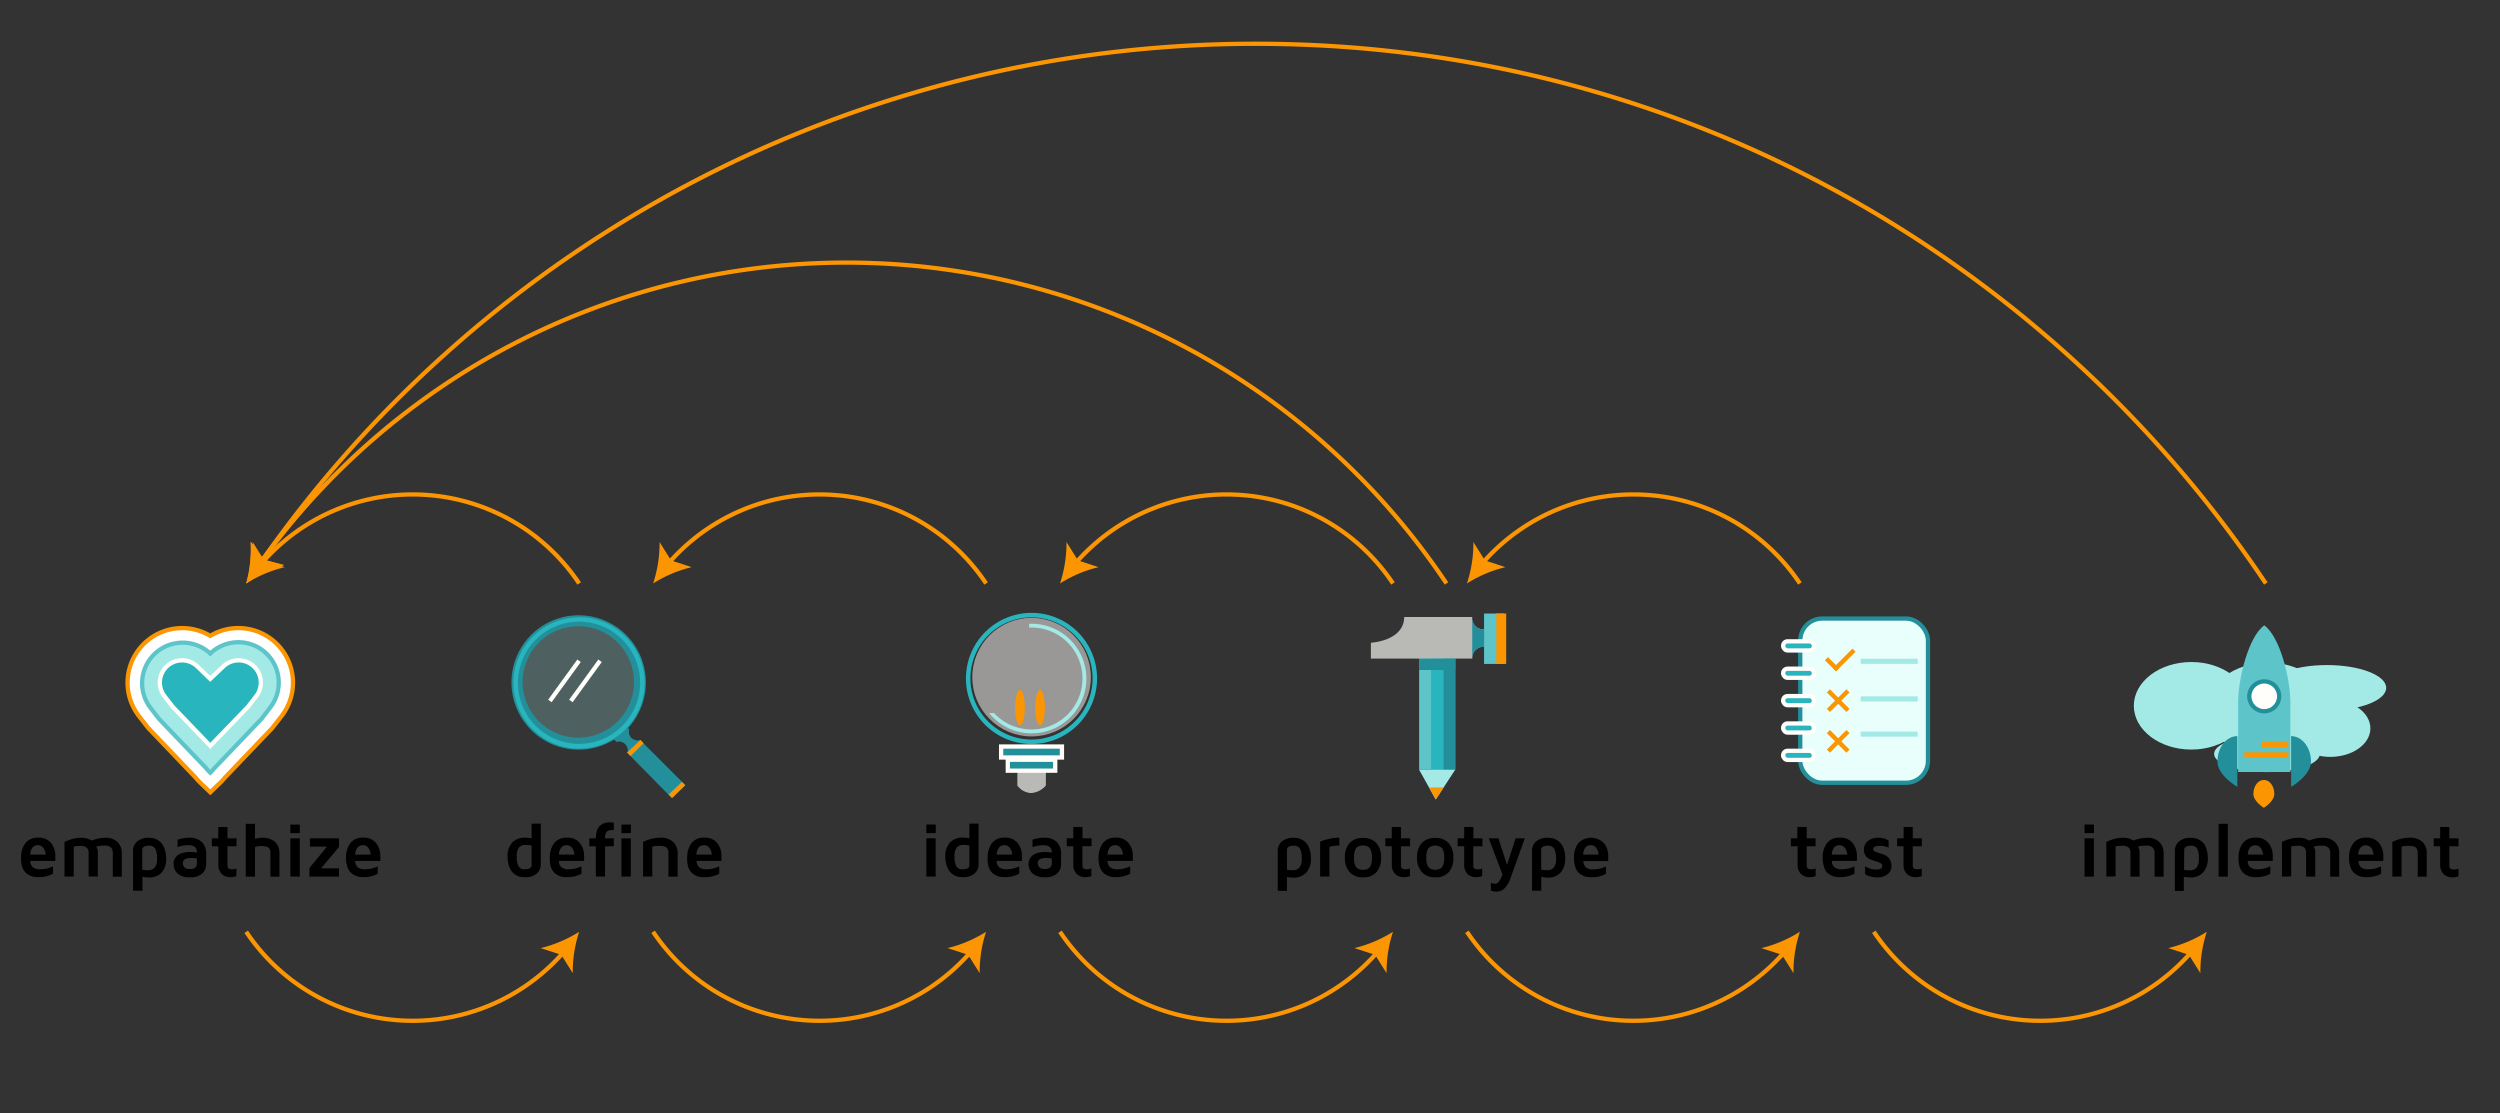 <svg xmlns="http://www.w3.org/2000/svg" xmlns:xlink="http://www.w3.org/1999/xlink" viewBox="0 0 583.67 259.87"><rect x="0" y="0" width="583.67" height="259.87" fill="#333333" stroke="none"/><defs><style>.cls-1{fill:#fff;}.cls-1,.cls-16{stroke:#fb9502;}.cls-1,.cls-12,.cls-14,.cls-15,.cls-16,.cls-2,.cls-3,.cls-6{stroke-miterlimit:10;}.cls-13,.cls-2,.cls-4{fill:#a3eae7;}.cls-2{stroke:#5dc5ca;}.cls-10,.cls-3{fill:#28b5bd;}.cls-12,.cls-14,.cls-3{stroke:#fffefa;}.cls-5{fill:#5dc5ca;}.cls-14,.cls-6,.cls-9{fill:#fffefa;}.cls-15,.cls-6{stroke:#228f9b;}.cls-12,.cls-7{fill:#228f9b;}.cls-8{fill:#fb9502;}.cls-9{opacity:0.5;}.cls-11{fill:#b9b9b6;}.cls-13{opacity:0.25;}.cls-15{fill:#e9fffb;}.cls-16{fill:none;}</style><symbol id="Heart" data-name="Heart" viewBox="0 0 39.62 39.53"><path class="cls-1" d="M17.53,36.65a13,13,0,0,1-1.12-1.22L5.33,23.83,3.19,21.08A12.74,12.74,0,0,1,5.43,3.19a12.75,12.75,0,0,1,14.38-.88A12.75,12.75,0,0,1,36.42,21.09l-2.13,2.74L23.21,35.43a14.46,14.46,0,0,1-1.12,1.22l-2.28,2.19Z"/><path class="cls-2" d="M32.17,5.79a9.46,9.46,0,0,0-12.36.65,9.46,9.46,0,0,0-14,12.62l2,2.61L18.9,33.26a8.74,8.74,0,0,0,.91,1,11.06,11.06,0,0,0,.91-1L31.79,21.67l2-2.61A9.45,9.45,0,0,0,32.17,5.79Z"/><path class="cls-3" d="M11.06,18.89l-1.9-2.45A5.19,5.19,0,0,1,16.85,9.5l2.95,2.86,3-2.85a5.19,5.19,0,0,1,7.7,6.93l-1.9,2.45L19.81,28Z"/></symbol><symbol id="Empathize" data-name="Empathize" viewBox="0 0 85.85 62.27"><path d="M1.13,54.15a5.68,5.68,0,0,1,1-3.44,3.56,3.56,0,0,1,3-1.28,3.59,3.59,0,0,1,3,1.25,4.69,4.69,0,0,1,1,3.07q0,.75,0,1.11H3.28A1.89,1.89,0,0,0,4,56.42a2.89,2.89,0,0,0,1.58.39,7.07,7.07,0,0,0,3-.69v1.73a6.91,6.91,0,0,1-3.37.8,6.57,6.57,0,0,1-1.11-.09A3.92,3.92,0,0,1,3,58.16a3.54,3.54,0,0,1-1-.78,3.65,3.65,0,0,1-.66-1.31A6.24,6.24,0,0,1,1.13,54.15Zm2.15-.77H6.87a3,3,0,0,0-.54-1.55,1.47,1.47,0,0,0-1.26-.64,1.6,1.6,0,0,0-1.26.52A2.79,2.79,0,0,0,3.28,53.38Z"/><path d="M11.27,58.51V50.45a8.56,8.56,0,0,1,3.9-1h0a4.24,4.24,0,0,1,2.43.66,8.71,8.71,0,0,1,3.23-.66,3.87,3.87,0,0,1,2.82,1,3.62,3.62,0,0,1,1,2.72v5.36H22.54V53a1.82,1.82,0,0,0-.43-1.29,2.28,2.28,0,0,0-1.61-.43,8,8,0,0,0-1.83.21,2.61,2.61,0,0,1,.38,1.66v5.35H16.9V53a1.67,1.67,0,0,0-.42-1.23,2.31,2.31,0,0,0-1.58-.41,7.91,7.91,0,0,0-1.48.14v7Z"/><path d="M27.27,61.82V52.47a2.86,2.86,0,0,1,.92-2.12A4,4,0,0,1,31,49.46a6.52,6.52,0,0,1,.88.07,3.87,3.87,0,0,1,1,.37,3.52,3.52,0,0,1,1,.77,4.1,4.1,0,0,1,.74,1.38A6.51,6.51,0,0,1,35,54.16,4.85,4.85,0,0,1,34,57.53a3.93,3.93,0,0,1-3.06,1.18,7.19,7.19,0,0,1-1.47-.16v3.27Zm2.15-4.9a9.74,9.74,0,0,0,1.32.11,2,2,0,0,0,1.59-.61,3.24,3.24,0,0,0,.54-2.14A4.72,4.72,0,0,0,32.46,52a1.51,1.51,0,0,0-1.43-.7c-1.07,0-1.61.32-1.61,1Z"/><path d="M36.75,55.6a3.64,3.64,0,0,1,0-.56,2.77,2.77,0,0,1,.28-.71,2.32,2.32,0,0,1,.61-.75A3.36,3.36,0,0,1,38.83,53a6.3,6.3,0,0,1,1.78-.23,11,11,0,0,1,1.57.12c0-1.13-.63-1.7-1.89-1.7a7,7,0,0,0-2.62.45V49.9a8,8,0,0,1,2.74-.45,4.06,4.06,0,0,1,2.93,1,3.75,3.75,0,0,1,1,2.82v2.41a2.86,2.86,0,0,1-.92,2.12,4,4,0,0,1-2.83.88,4.06,4.06,0,0,1-2.91-.89A2.84,2.84,0,0,1,36.75,55.6Zm2.15-.28q0,1.44,1.68,1.44h0c1.07,0,1.6-.45,1.6-1.36V54.28a12,12,0,0,0-1.28-.12C39.58,54.16,38.9,54.55,38.9,55.32Z"/><path d="M45.67,51.43V49.59h1.5V46.94h2.15v2.65h2.11v1.84H49.32v4.4a1,1,0,0,0,.24.78,1.37,1.37,0,0,0,.85.2,2.48,2.48,0,0,0,1-.19v1.77a3.41,3.41,0,0,1-1.37.26h0a2.78,2.78,0,0,1-2.09-.78,3,3,0,0,1-.76-2.17V51.43Z"/><path d="M53.59,58.51V46.19h2.15v3.55a5.13,5.13,0,0,1,1.79-.29,4.15,4.15,0,0,1,2.92,1,3.54,3.54,0,0,1,1,2.73v5.36H59.35V53a2.52,2.52,0,0,0-.06-.6,1.3,1.3,0,0,0-.27-.5,1.25,1.25,0,0,0-.67-.4,4.76,4.76,0,0,0-1.18-.13,3.62,3.62,0,0,0-1.43.26v6.91Z"/><path d="M64,48.37v-2h2.2v2Zm0,10.14V49.59H66.2v8.92Z"/><path d="M68.45,58.51v-2l4.11-5h-4V49.59h6.79v2l-4.18,5h4.18v1.93Z"/><path d="M77,54.15a5.62,5.62,0,0,1,1-3.44,3.56,3.56,0,0,1,3-1.28,3.59,3.59,0,0,1,3,1.25,4.75,4.75,0,0,1,1,3.07,10.14,10.14,0,0,1,0,1.11H79.13a1.9,1.9,0,0,0,.7,1.56,2.85,2.85,0,0,0,1.57.39,7,7,0,0,0,3-.69v1.73a6.9,6.9,0,0,1-3.36.8A6.69,6.69,0,0,1,80,58.56a3.86,3.86,0,0,1-1.08-.4,3.54,3.54,0,0,1-1-.78,3.82,3.82,0,0,1-.67-1.31A6.56,6.56,0,0,1,77,54.15Zm2.15-.77h3.6a3.12,3.12,0,0,0-.54-1.55,1.47,1.47,0,0,0-1.27-.64,1.59,1.59,0,0,0-1.25.52A2.86,2.86,0,0,0,79.13,53.38Z"/><use width="39.62" height="39.53" transform="translate(25.49)" xlink:href="#Heart"/></symbol><symbol id="Lightbulb" data-name="Lightbulb" viewBox="0 0 30.61 42.06"><g id="Search"><circle class="cls-9" cx="15.32" cy="15" r="13.84"/><path class="cls-10" d="M25.39,5.22a14.26,14.26,0,1,1-20.17,0,14.28,14.28,0,0,1,20.17,0m.74-.74a15.31,15.31,0,1,0,0,21.65,15.32,15.32,0,0,0,0-21.65Z"/></g><ellipse class="cls-8" cx="17.29" cy="22.11" rx="1.14" ry="4.12"/><ellipse class="cls-8" cx="12.61" cy="22.11" rx="1.14" ry="4.12"/><path class="cls-11" d="M18.65,40.31a4.93,4.93,0,0,1-3.49,1.75A4.21,4.21,0,0,1,12,40.31V34h6.68Z"/><rect class="cls-12" x="8.21" y="31.2" width="14.2" height="2.56"/><rect class="cls-12" x="9.77" y="34.28" width="11.07" height="2.56"/><path class="cls-4" d="M24.34,6.27a12.75,12.75,0,0,0-9.6-3.72v.88a11.9,11.9,0,1,1-7.85,20.3c-.11-.11-.21-.23-.31-.34H5.41A12.78,12.78,0,1,0,24.34,6.27Z"/></symbol><symbol id="ideate" data-name="ideate" viewBox="0 0 50.76 65.7"><path d="M1.69,51.8v-2h2.2v2Zm0,10.14V53H3.87v8.93Z"/><path d="M6.12,57.37A4.79,4.79,0,0,1,7.19,54a4,4,0,0,1,3.07-1.16,8.59,8.59,0,0,1,1.48.14V49.58h2.15v9.49A2.81,2.81,0,0,1,13,61.19a4,4,0,0,1-2.84.89A5.26,5.26,0,0,1,9.23,62a3.32,3.32,0,0,1-1-.37,3.39,3.39,0,0,1-1-.77,3.7,3.7,0,0,1-.74-1.38A6.81,6.81,0,0,1,6.12,57.37Zm2.15-.11a4.79,4.79,0,0,0,.41,2.28,1.53,1.53,0,0,0,1.44.7c1.08,0,1.62-.32,1.62-1V54.7a7.44,7.44,0,0,0-1.41-.15,1.92,1.92,0,0,0-1.53.6A3.23,3.23,0,0,0,8.27,57.26Z"/><path d="M16,57.57a5.6,5.6,0,0,1,1-3.43,3.54,3.54,0,0,1,3-1.28,3.6,3.6,0,0,1,3,1.25,4.72,4.72,0,0,1,1,3.07q0,.75,0,1.11H18.11a1.94,1.94,0,0,0,.69,1.56,2.89,2.89,0,0,0,1.58.39,7.07,7.07,0,0,0,3-.69v1.73a7,7,0,0,1-3.36.8A6.6,6.6,0,0,1,18.94,62a3.77,3.77,0,0,1-1.09-.41,3.47,3.47,0,0,1-1-.77,3.65,3.65,0,0,1-.66-1.31A6.63,6.63,0,0,1,16,57.57Zm2.15-.76h3.6a3.1,3.1,0,0,0-.55-1.56,1.47,1.47,0,0,0-1.26-.63,1.55,1.55,0,0,0-1.25.52A2.86,2.86,0,0,0,18.11,56.81Z"/><path d="M25.56,59a3.51,3.51,0,0,1,.05-.55,2.77,2.77,0,0,1,.28-.71A2.32,2.32,0,0,1,26.5,57a3.36,3.36,0,0,1,1.14-.56,6.3,6.3,0,0,1,1.78-.23,11,11,0,0,1,1.57.12c0-1.13-.63-1.7-1.89-1.7a7,7,0,0,0-2.62.45V53.33a8,8,0,0,1,2.74-.46,4.07,4.07,0,0,1,2.93,1,3.75,3.75,0,0,1,1,2.82v2.41a2.87,2.87,0,0,1-.92,2.12,4,4,0,0,1-2.83.88,4.1,4.1,0,0,1-2.91-.89A2.86,2.86,0,0,1,25.56,59Zm2.15-.27q0,1.44,1.68,1.44h0c1.07,0,1.6-.45,1.6-1.36V57.71a12,12,0,0,0-1.28-.12C28.39,57.59,27.71,58,27.71,58.75Z"/><path d="M34.48,54.86V53H36V50.37h2.15V53h2.11v1.85H38.13v4.4a1,1,0,0,0,.24.78,1.37,1.37,0,0,0,.85.2,2.65,2.65,0,0,0,1-.19v1.77a3.59,3.59,0,0,1-1.37.26h0a2.78,2.78,0,0,1-2.09-.78A3,3,0,0,1,36,59.13V54.86Z"/><path d="M41.9,57.57a5.6,5.6,0,0,1,1-3.43,3.56,3.56,0,0,1,3-1.28,3.57,3.57,0,0,1,3,1.25,4.73,4.73,0,0,1,1,3.07,10.14,10.14,0,0,1,0,1.11H44a1.91,1.91,0,0,0,.7,1.56,2.85,2.85,0,0,0,1.57.39,7,7,0,0,0,3-.69v1.73a7,7,0,0,1-3.36.8A6.69,6.69,0,0,1,44.87,62a3.61,3.61,0,0,1-1.08-.41,3.34,3.34,0,0,1-1-.77,3.82,3.82,0,0,1-.67-1.31A6.64,6.64,0,0,1,41.9,57.57ZM44,56.81h3.6a3.19,3.19,0,0,0-.54-1.56,1.49,1.49,0,0,0-1.27-.63,1.56,1.56,0,0,0-1.25.52A2.86,2.86,0,0,0,44,56.81Z"/><use width="30.61" height="42.06" transform="translate(10.94 0.38)" xlink:href="#Lightbulb"/></symbol><symbol id="prototype" data-name="prototype" viewBox="0 0 79.5 65.17"><path d="M1.47,64.72V55.37a2.82,2.82,0,0,1,.92-2.12,4,4,0,0,1,2.83-.89,6.67,6.67,0,0,1,.89.07,3.82,3.82,0,0,1,1,.37,3.27,3.27,0,0,1,1,.77A3.85,3.85,0,0,1,8.9,55a6.45,6.45,0,0,1,.32,2.11,4.85,4.85,0,0,1-1.07,3.37,4,4,0,0,1-3.07,1.18,7,7,0,0,1-1.46-.16v3.27Zm2.15-4.9a9.49,9.49,0,0,0,1.32.11,2,2,0,0,0,1.58-.61,3.24,3.24,0,0,0,.55-2.14,4.79,4.79,0,0,0-.41-2.28,1.54,1.54,0,0,0-1.44-.69c-1.07,0-1.6.32-1.6,1Z"/><path d="M11.37,61.41V53.28L12,53a14.88,14.88,0,0,1,1.54-.4,10.88,10.88,0,0,1,2.31-.28v1.84a8.52,8.52,0,0,0-2.31.3v6.92Z"/><path d="M18.24,60.36A4.82,4.82,0,0,1,17.15,57a4.85,4.85,0,0,1,1.09-3.41,4,4,0,0,1,3.13-1.19,4,4,0,0,1,3.13,1.19A4.85,4.85,0,0,1,25.59,57a4.82,4.82,0,0,1-1.09,3.4,4,4,0,0,1-3.13,1.19A4,4,0,0,1,18.24,60.36Zm1.57-5.65A3.56,3.56,0,0,0,19.3,57a3.56,3.56,0,0,0,.51,2.25,2,2,0,0,0,1.57.58,2,2,0,0,0,1.56-.58A3.56,3.56,0,0,0,23.45,57a3.56,3.56,0,0,0-.51-2.25,2,2,0,0,0-1.56-.58A2,2,0,0,0,19.81,54.71Z"/><path d="M26.59,54.33V52.49h1.5V49.84h2.15v2.65h2.12v1.84H30.24v4.4a1,1,0,0,0,.24.78,1.39,1.39,0,0,0,.85.2,2.56,2.56,0,0,0,1-.19v1.77a3.65,3.65,0,0,1-1.38.26h0a2.78,2.78,0,0,1-2.09-.78,3,3,0,0,1-.76-2.17V54.33Z"/><path d="M35.12,60.36A4.83,4.83,0,0,1,34,57a4.85,4.85,0,0,1,1.1-3.41,4,4,0,0,1,3.13-1.19,4,4,0,0,1,3.13,1.19A4.85,4.85,0,0,1,42.47,57a4.82,4.82,0,0,1-1.09,3.4,4,4,0,0,1-3.13,1.19A4,4,0,0,1,35.12,60.36Zm1.56-5.65A3.56,3.56,0,0,0,36.17,57a3.56,3.56,0,0,0,.51,2.25,2.41,2.41,0,0,0,3.14,0,3.64,3.64,0,0,0,.5-2.25,3.64,3.64,0,0,0-.5-2.25,2.41,2.41,0,0,0-3.14,0Z"/><path d="M43.47,54.33V52.49H45V49.84h2.15v2.65h2.11v1.84H47.12v4.4a1,1,0,0,0,.24.78,1.37,1.37,0,0,0,.85.2,2.51,2.51,0,0,0,1-.19v1.77a3.59,3.59,0,0,1-1.37.26h0a2.78,2.78,0,0,1-2.09-.78A3,3,0,0,1,45,58.6V54.33Z"/><path d="M50.74,52.49H53l2,6.21,2-6.21h2.15l-3.28,9.14a6.19,6.19,0,0,1-1.55,2.63,2.74,2.74,0,0,1-1.74.67,4.09,4.09,0,0,1-1.35-.24V62.87a2.49,2.49,0,0,0,1,.22c.62,0,1.19-.72,1.72-2.16Z"/><path d="M60.83,64.72V55.37a2.86,2.86,0,0,1,.92-2.12,4,4,0,0,1,2.84-.89,6.52,6.52,0,0,1,.88.07,3.87,3.87,0,0,1,1,.37,3.52,3.52,0,0,1,1,.77A4,4,0,0,1,68.27,55a6.47,6.47,0,0,1,.31,2.11,4.85,4.85,0,0,1-1.07,3.37,3.93,3.93,0,0,1-3.06,1.18A7.19,7.19,0,0,1,63,61.45v3.27ZM63,59.82a9.74,9.74,0,0,0,1.32.11,2,2,0,0,0,1.59-.61,3.24,3.24,0,0,0,.54-2.14A4.79,4.79,0,0,0,66,54.9a1.52,1.52,0,0,0-1.43-.69c-1.07,0-1.61.32-1.61,1Z"/><path d="M70.63,57.05a5.62,5.62,0,0,1,1-3.44,4.2,4.2,0,0,1,6,0,4.73,4.73,0,0,1,1,3.07q0,.75,0,1.11h-5.8a1.91,1.91,0,0,0,.7,1.56,2.85,2.85,0,0,0,1.57.39,7,7,0,0,0,3-.69v1.73a7,7,0,0,1-3.36.8,6.69,6.69,0,0,1-1.12-.09,3.61,3.61,0,0,1-1.08-.41,3.34,3.34,0,0,1-1-.77A3.82,3.82,0,0,1,70.89,59,6.56,6.56,0,0,1,70.63,57.05Zm2.15-.77h3.6a3.12,3.12,0,0,0-.54-1.55,1.47,1.47,0,0,0-1.27-.64,1.56,1.56,0,0,0-1.25.52A2.86,2.86,0,0,0,72.78,56.28Z"/><rect class="cls-5" x="34.48" y="9.28" width="8.42" height="27.2"/><rect class="cls-10" x="37.28" y="9.28" width="2.81" height="27.2"/><rect class="cls-7" x="40.13" y="9.28" width="2.81" height="27.2"/><polygon class="cls-4" points="38.36 43.41 42.9 36.48 34.48 36.48 38.36 43.41"/><polygon class="cls-8" points="38.36 43.41 40.2 40.6 36.8 40.62 38.36 43.41"/><path class="cls-11" d="M49.45,3.7a2.57,2.57,0,0,1-2.57-2.57,1.75,1.75,0,0,1,0-.32H31c-.08,5.64-7.78,6-7.78,6v3.72H46.9c0-.07,0-.13,0-.2a2.57,2.57,0,0,1,2.57-2.57l.19,0V3.68Z"/><rect class="cls-5" x="49.64" width="4.62" height="11.76"/><rect class="cls-8" x="52.5" width="2.31" height="11.76"/><rect class="cls-7" x="34.48" y="10.54" width="8.45" height="2.65"/><path class="cls-7" d="M49.45,3.7a2.57,2.57,0,0,1-2.57-2.57,1.75,1.75,0,0,1,0-.32h0v9.75h0c0-.07,0-.13,0-.2a2.57,2.57,0,0,1,2.57-2.57l.19,0V3.68Z"/></symbol><symbol id="test" data-name="test" viewBox="0 0 34.81 64.5"><path d="M2.3,53.66V51.81H3.81V49.17H6v2.64H8.07v1.85H6v4.4a1,1,0,0,0,.24.78,1.37,1.37,0,0,0,.85.2,2.73,2.73,0,0,0,1-.19v1.77a3.63,3.63,0,0,1-1.37.26h0a2.77,2.77,0,0,1-2.09-.78,3,3,0,0,1-.76-2.17V53.66Z"/><path d="M9.72,56.37a5.6,5.6,0,0,1,1-3.43,3.55,3.55,0,0,1,3-1.28,3.59,3.59,0,0,1,3,1.25,4.73,4.73,0,0,1,1,3.07,10.14,10.14,0,0,1,0,1.11H11.87a1.91,1.91,0,0,0,.7,1.56,2.83,2.83,0,0,0,1.57.39,7.07,7.07,0,0,0,3-.69v1.73a7,7,0,0,1-3.36.8,6.6,6.6,0,0,1-1.12-.09,3.77,3.77,0,0,1-1.09-.41,3.43,3.43,0,0,1-1-.77A3.82,3.82,0,0,1,10,58.3,6.63,6.63,0,0,1,9.72,56.37Zm2.15-.76h3.6a3.1,3.1,0,0,0-.55-1.56,1.46,1.46,0,0,0-1.26-.63,1.55,1.55,0,0,0-1.25.52A2.86,2.86,0,0,0,11.87,55.61Z"/><path d="M19.37,54.46a2.44,2.44,0,0,1,.95-2.06,3.79,3.79,0,0,1,2.36-.73,4.86,4.86,0,0,1,2.44.64V54a4.69,4.69,0,0,0-2.06-.43c-1,0-1.54.25-1.54.75a.66.66,0,0,0,.44.59,5.28,5.28,0,0,0,1.07.38,8.12,8.12,0,0,1,1.25.44,2.46,2.46,0,0,1,1.06.93,2.91,2.91,0,0,1,.44,1.67,2.28,2.28,0,0,1-.91,1.86,3.67,3.67,0,0,1-2.41.74,5.6,5.6,0,0,1-2.83-.73v-1.9a4.39,4.39,0,0,0,2.52.79,2.16,2.16,0,0,0,1.21-.22.76.76,0,0,0,.28-.64.74.74,0,0,0-.44-.64,5.43,5.43,0,0,0-1.07-.42c-.42-.12-.83-.26-1.25-.42a2.55,2.55,0,0,1-1.07-.81A2.28,2.28,0,0,1,19.37,54.46Z"/><path d="M27.11,53.66V51.81h1.51V49.17h2.14v2.64h2.12v1.85H30.76v4.4a1,1,0,0,0,.24.78,1.41,1.41,0,0,0,.86.2,2.73,2.73,0,0,0,1-.19v1.77a3.63,3.63,0,0,1-1.37.26h-.05a2.76,2.76,0,0,1-2.08-.78,3,3,0,0,1-.76-2.17V53.66Z"/><rect class="cls-15" x="4.49" y="0.5" width="29.82" height="38.34" rx="5.13"/><rect class="cls-3" x="0.5" y="5.82" width="7.19" height="2.13" rx="1.03"/><rect class="cls-3" x="0.5" y="12.21" width="7.19" height="2.13" rx="1.03"/><rect class="cls-3" x="0.5" y="18.6" width="7.19" height="2.13" rx="1.03"/><rect class="cls-3" x="0.5" y="24.99" width="7.19" height="2.13" rx="1.03"/><rect class="cls-3" x="0.5" y="31.38" width="7.19" height="2.13" rx="1.03"/><polygon class="cls-8" points="13.55 12.09 12.82 12.82 10.24 10.24 10.97 9.51 13.55 12.09"/><polygon class="cls-8" points="12.11 12.09 12.84 12.82 17.41 8.25 16.68 7.52 12.11 12.09"/><polygon class="cls-8" points="10.7 21.59 11.43 22.32 15.99 17.75 15.27 17.02 10.7 21.59"/><polygon class="cls-8" points="15.99 21.59 15.27 22.32 10.7 17.75 11.43 17.02 15.99 21.59"/><polygon class="cls-8" points="10.7 31.09 11.43 31.82 15.99 27.25 15.27 26.52 10.7 31.09"/><polygon class="cls-8" points="15.99 31.09 15.27 31.82 10.7 27.25 11.43 26.52 15.99 31.09"/><rect class="cls-4" x="18.6" y="9.88" width="13.31" height="1.2"/><rect class="cls-4" x="18.6" y="18.66" width="13.31" height="1.2"/><rect class="cls-4" x="18.6" y="26.89" width="13.31" height="1.2"/></symbol><symbol id="Implement" data-name="Implement" viewBox="0 0 89.72 62.41"><path d="M1.69,48.51v-2h2.2v2Zm0,10.15V49.73H3.87v8.93Z"/><path d="M6.78,58.66V50.59a8.56,8.56,0,0,1,3.9-1h0a4.24,4.24,0,0,1,2.43.66,8.75,8.75,0,0,1,3.23-.66,3.92,3.92,0,0,1,2.82,1,3.64,3.64,0,0,1,1,2.72v5.37H18.05v-5.5a1.79,1.79,0,0,0-.43-1.29A2.28,2.28,0,0,0,16,51.43a8,8,0,0,0-1.83.21,2.55,2.55,0,0,1,.38,1.66v5.36H12.41V53.1A1.63,1.63,0,0,0,12,51.88a2.26,2.26,0,0,0-1.58-.41,7.15,7.15,0,0,0-1.48.14v7Z"/><path d="M22.78,62V52.61a2.86,2.86,0,0,1,.92-2.12,4,4,0,0,1,2.84-.88,5.22,5.22,0,0,1,.88.07,3.49,3.49,0,0,1,1,.36,3.71,3.71,0,0,1,1,.77,4.16,4.16,0,0,1,.74,1.39,6.42,6.42,0,0,1,.31,2.11,4.82,4.82,0,0,1-1.07,3.36,3.9,3.9,0,0,1-3.06,1.18,7.19,7.19,0,0,1-1.47-.16V62Zm2.15-4.9a9.58,9.58,0,0,0,1.32.1,2,2,0,0,0,1.58-.61,3.18,3.18,0,0,0,.55-2.14A4.72,4.72,0,0,0,28,52.15a1.51,1.51,0,0,0-1.43-.7c-1.07,0-1.61.32-1.61,1Z"/><path d="M33,58.66V46.33h2.14V58.66Z"/><path d="M37.64,54.29a5.62,5.62,0,0,1,1-3.44,3.54,3.54,0,0,1,3-1.28,3.63,3.63,0,0,1,3,1.25,4.75,4.75,0,0,1,1,3.07c0,.51,0,.88,0,1.11H39.79a1.92,1.92,0,0,0,.69,1.56,2.89,2.89,0,0,0,1.58.39,7.07,7.07,0,0,0,3-.69V58a6.9,6.9,0,0,1-3.36.8,6.6,6.6,0,0,1-1.12-.09,4,4,0,0,1-1.09-.4,3.28,3.28,0,0,1-1.63-2.09A6.51,6.51,0,0,1,37.64,54.29Zm2.15-.77h3.6A3.06,3.06,0,0,0,42.84,52a1.47,1.47,0,0,0-1.26-.64,1.58,1.58,0,0,0-1.25.52A2.86,2.86,0,0,0,39.79,53.52Z"/><path d="M47.78,58.66V50.59a8.63,8.63,0,0,1,3.9-1h0a4.21,4.21,0,0,1,2.42.66,8.75,8.75,0,0,1,3.23-.66,3.88,3.88,0,0,1,2.82,1,3.64,3.64,0,0,1,1,2.72v5.37H59.05v-5.5a1.75,1.75,0,0,0-.43-1.29A2.26,2.26,0,0,0,57,51.43a7.94,7.94,0,0,0-1.82.21,2.61,2.61,0,0,1,.38,1.66v5.36H53.42V53.1A1.59,1.59,0,0,0,53,51.88a2.24,2.24,0,0,0-1.58-.41,7.21,7.21,0,0,0-1.48.14v7Z"/><path d="M63.45,54.29a5.61,5.61,0,0,1,1-3.44,3.56,3.56,0,0,1,3-1.28,3.59,3.59,0,0,1,3,1.25,4.75,4.75,0,0,1,1,3.07q0,.77,0,1.11h-5.8a1.9,1.9,0,0,0,.7,1.56,2.87,2.87,0,0,0,1.58.39,7.1,7.1,0,0,0,3-.69V58a6.94,6.94,0,0,1-3.37.8,6.69,6.69,0,0,1-1.12-.09,3.86,3.86,0,0,1-1.08-.4,3.54,3.54,0,0,1-1-.78,3.65,3.65,0,0,1-.66-1.31A6.19,6.19,0,0,1,63.45,54.29Zm2.14-.77h3.6A3.15,3.15,0,0,0,68.65,52a1.5,1.5,0,0,0-1.27-.64,1.59,1.59,0,0,0-1.25.52A2.86,2.86,0,0,0,65.59,53.52Z"/><path d="M73.56,58.66V50.57a9,9,0,0,1,4.1-1,4.14,4.14,0,0,1,2.92,1,3.54,3.54,0,0,1,1,2.73v5.37H79.48V53.11a2.52,2.52,0,0,0-.06-.6,1.6,1.6,0,0,0-.26-.5,1.23,1.23,0,0,0-.65-.4,4.41,4.41,0,0,0-1.14-.13,9.8,9.8,0,0,0-1.66.16v7Z"/><path d="M83.21,51.57V49.73h1.51V47.08h2.14v2.65H89v1.84H86.86V56a1,1,0,0,0,.24.78A1.41,1.41,0,0,0,88,57a2.54,2.54,0,0,0,1-.19v1.77a3.45,3.45,0,0,1-1.37.26h0A2.76,2.76,0,0,1,85.48,58a3,3,0,0,1-.76-2.17V51.57Z"/><ellipse class="cls-4" cx="26.62" cy="18.78" rx="13.42" ry="10.22"/><ellipse class="cls-4" cx="44.51" cy="19.56" rx="14.27" ry="10.86"/><ellipse class="cls-4" cx="58.28" cy="14.59" rx="13.84" ry="5.32"/><ellipse class="cls-4" cx="44.29" cy="30" rx="12.35" ry="4.26"/><ellipse class="cls-4" cx="59.06" cy="24.04" rx="9.37" ry="6.67"/><path class="cls-5" d="M43.65,0c-3.65,2.61-6.1,12.37-6.1,18V34.23h12.2V18C49.75,12.37,47.3,2.61,43.65,0Z"/><circle class="cls-6" cx="43.65" cy="16.57" r="3.49"/><path class="cls-7" d="M49.92,25.86c2.56,0,4.64,2.66,4.64,5.93s-4.64,5.92-4.64,5.92"/><path class="cls-7" d="M37.37,25.86c-2.57,0-4.65,2.66-4.65,5.93s4.65,5.92,4.65,5.92"/><path class="cls-8" d="M46,39.34c0,1.8-2.44,3.26-2.44,3.26s-2.45-1.46-2.45-3.26,1.1-3.25,2.45-3.25S46,37.54,46,39.34Z"/><rect class="cls-8" x="43.01" y="27.26" width="6.27" height="1.16"/><rect class="cls-8" x="39.01" y="29.64" width="10.28" height="1.14"/></symbol><symbol id="SearchIcon" data-name="SearchIcon" viewBox="0 0 40.47 42.59"><g id="Search-2" data-name="Search"><circle class="cls-13" cx="15.48" cy="15.44" r="13.84"/><path class="cls-7" d="M29.91,29.05a2.08,2.08,0,0,1-2-.52,2,2,0,0,1-.51-2l-.28-.28a15.69,15.69,0,1,0-3.23,2.67l.56.56a2.05,2.05,0,0,1,2,.51A2.08,2.08,0,0,1,27,32L37,42.18l3.46-2.58Zm-14.39-.57a13,13,0,1,1,13-13A13,13,0,0,1,15.52,28.48Z"/><polygon class="cls-7" points="26.96 32 29.91 29.05 40.47 39.6 37.4 42.59 26.96 32"/><path class="cls-10" d="M15.69,1.41A14.26,14.26,0,1,1,1.43,15.67,14.27,14.27,0,0,1,15.69,1.41m0-1A15.31,15.31,0,1,0,31,15.67,15.31,15.31,0,0,0,15.69.36Z"/><polygon class="cls-8" points="37.4 42.59 40.47 39.6 39.73 38.8 36.6 41.76 37.4 42.59"/><polygon class="cls-8" points="27.7 32.79 30.77 29.8 30.03 29 26.9 31.95 27.7 32.79"/></g><line class="cls-14" x1="15.69" y1="10.54" x2="8.88" y2="19.92"/><line class="cls-14" x1="20.59" y1="10.54" x2="13.78" y2="19.92"/></symbol><symbol id="define" data-name="define" viewBox="0 0 51.93 64.68"><path d="M1.13,56.36A4.75,4.75,0,0,1,2.19,53a4,4,0,0,1,3.07-1.16A7.63,7.63,0,0,1,6.74,52V48.56H8.89v9.49A2.85,2.85,0,0,1,8,60.18a4,4,0,0,1-2.84.88A5.34,5.34,0,0,1,4.23,61a3.35,3.35,0,0,1-1-.36,3.71,3.71,0,0,1-1-.77,3.84,3.84,0,0,1-.75-1.39A6.76,6.76,0,0,1,1.13,56.36Zm2.15-.12a4.67,4.67,0,0,0,.41,2.28,1.51,1.51,0,0,0,1.43.7q1.62,0,1.62-1V53.68a7.44,7.44,0,0,0-1.41-.15,1.92,1.92,0,0,0-1.53.6A3.26,3.26,0,0,0,3.28,56.24Z"/><path d="M11,56.56a5.62,5.62,0,0,1,1-3.44,3.56,3.56,0,0,1,3-1.28,3.59,3.59,0,0,1,3,1.25,4.75,4.75,0,0,1,1,3.07,10.14,10.14,0,0,1,0,1.11H13.11a1.9,1.9,0,0,0,.7,1.56,2.85,2.85,0,0,0,1.57.39,7.07,7.07,0,0,0,3-.69v1.73a6.9,6.9,0,0,1-3.36.8A6.6,6.6,0,0,1,13.94,61a3.86,3.86,0,0,1-1.08-.4,3.54,3.54,0,0,1-1-.78,3.82,3.82,0,0,1-.67-1.31A6.56,6.56,0,0,1,11,56.56Zm2.15-.77h3.6a3.06,3.06,0,0,0-.55-1.55,1.47,1.47,0,0,0-1.26-.64,1.59,1.59,0,0,0-1.25.52A2.86,2.86,0,0,0,13.11,55.79Z"/><path d="M20.22,53.84V52h1.52q0-3.73,3.33-3.73a4.28,4.28,0,0,1,.87.09v1.71a3.5,3.5,0,0,0-.48,0,1.57,1.57,0,0,0-1.2.4A2.38,2.38,0,0,0,23.89,52h2.05v1.84H23.89v7.08H21.74V53.84Z"/><path d="M27.72,50.78v-2h2.2v2Zm0,10.14V52H29.9v8.92Z"/><path d="M32.77,60.92V52.84a9,9,0,0,1,4.09-1,4.16,4.16,0,0,1,2.93,1,3.54,3.54,0,0,1,1.05,2.73v5.36H38.69V55.38a2.06,2.06,0,0,0-.07-.6,1.42,1.42,0,0,0-.26-.5,1.16,1.16,0,0,0-.64-.4,4.47,4.47,0,0,0-1.14-.13,9.8,9.8,0,0,0-1.66.16v7Z"/><path d="M43.07,56.56a5.61,5.61,0,0,1,1-3.44,3.56,3.56,0,0,1,3-1.28,3.59,3.59,0,0,1,3,1.25,4.75,4.75,0,0,1,1,3.07q0,.75,0,1.11h-5.8a1.9,1.9,0,0,0,.7,1.56,2.87,2.87,0,0,0,1.58.39,7.1,7.1,0,0,0,3-.69v1.73a6.94,6.94,0,0,1-3.37.8A6.69,6.69,0,0,1,46,61a3.86,3.86,0,0,1-1.08-.4,3.54,3.54,0,0,1-1-.78,3.65,3.65,0,0,1-.66-1.31A6.24,6.24,0,0,1,43.07,56.56Zm2.14-.77h3.6a3.15,3.15,0,0,0-.54-1.55A1.5,1.5,0,0,0,47,53.6a1.59,1.59,0,0,0-1.25.52A2.86,2.86,0,0,0,45.21,55.79Z"/><use width="40.47" height="42.6" transform="translate(2.13)" xlink:href="#SearchIcon"/></symbol></defs><title>DesignThinking</title><g id="Page3"><use width="85.85" height="62.27" transform="translate(3.79 146.14)" xlink:href="#Empathize"/><use width="50.76" height="65.7" transform="translate(214.58 142.71)" xlink:href="#ideate"/><use width="79.5" height="65.17" transform="translate(296.84 143.24)" xlink:href="#prototype"/><use width="34.81" height="64.5" transform="translate(415.81 143.91)" xlink:href="#test"/><use width="89.72" height="62.41" transform="translate(484.98 146)" xlink:href="#Implement"/><use width="51.93" height="64.68" transform="translate(117.37 143.73)" xlink:href="#define"/><path class="cls-16" d="M529,136.22c-50.86-76-137.45-126-235.74-126a283.13,283.13,0,0,0-232.32,121"/><path class="cls-8" d="M57.48,136.22a30.34,30.34,0,0,0,1-9.74l2.93,4.12,4.89,1.29A30,30,0,0,0,57.48,136.22Z"/><path class="cls-16" d="M337.71,136.22a168.51,168.51,0,0,0-276.78-5"/><path class="cls-8" d="M57.48,136.22a30.35,30.35,0,0,0,1.1-9.72l2.87,4.16L66.32,132A30.22,30.22,0,0,0,57.48,136.22Z"/><path class="cls-16" d="M135.22,136.22a46.74,46.74,0,0,0-74.07-4.79"/><path class="cls-8" d="M57.48,136.22A30.08,30.08,0,0,0,59,126.55l2.69,4.29,4.81,1.57A30,30,0,0,0,57.48,136.22Z"/><path class="cls-16" d="M230.22,136.22a46.74,46.74,0,0,0-74.07-4.79"/><path class="cls-8" d="M152.48,136.22a30.08,30.08,0,0,0,1.51-9.67l2.69,4.29,4.81,1.57A30,30,0,0,0,152.48,136.22Z"/><path class="cls-16" d="M325.22,136.22a46.74,46.74,0,0,0-74.07-4.79"/><path class="cls-8" d="M247.48,136.22a30.08,30.08,0,0,0,1.51-9.67l2.69,4.29,4.81,1.57A30,30,0,0,0,247.48,136.22Z"/><path class="cls-16" d="M420.22,136.22a46.74,46.74,0,0,0-74.07-4.79"/><path class="cls-8" d="M342.48,136.22a30.08,30.08,0,0,0,1.51-9.67l2.69,4.29,4.81,1.57A30,30,0,0,0,342.48,136.22Z"/><path class="cls-16" d="M131.55,222.33a46.74,46.74,0,0,1-74.07-4.79"/><path class="cls-8" d="M135.22,217.54a30.2,30.2,0,0,1-9,3.81l4.81,1.57,2.69,4.28A30.06,30.06,0,0,1,135.22,217.54Z"/><path class="cls-16" d="M226.55,222.33a46.74,46.74,0,0,1-74.07-4.79"/><path class="cls-8" d="M230.22,217.54a30.2,30.2,0,0,1-9,3.81l4.81,1.57,2.69,4.28A30.06,30.06,0,0,1,230.22,217.54Z"/><path class="cls-16" d="M321.55,222.33a46.74,46.74,0,0,1-74.07-4.79"/><path class="cls-8" d="M325.22,217.54a30.2,30.2,0,0,1-9,3.81l4.81,1.57,2.69,4.28A30.06,30.06,0,0,1,325.22,217.54Z"/><path class="cls-16" d="M416.55,222.33a46.74,46.74,0,0,1-74.07-4.79"/><path class="cls-8" d="M420.22,217.54a30.2,30.2,0,0,1-9,3.81l4.81,1.57,2.69,4.28A30.06,30.06,0,0,1,420.22,217.54Z"/><path class="cls-16" d="M511.55,222.33a46.74,46.74,0,0,1-74.07-4.79"/><path class="cls-8" d="M515.22,217.54a30.2,30.2,0,0,1-9,3.81l4.81,1.57,2.69,4.28A30.06,30.06,0,0,1,515.22,217.54Z"/></g></svg>